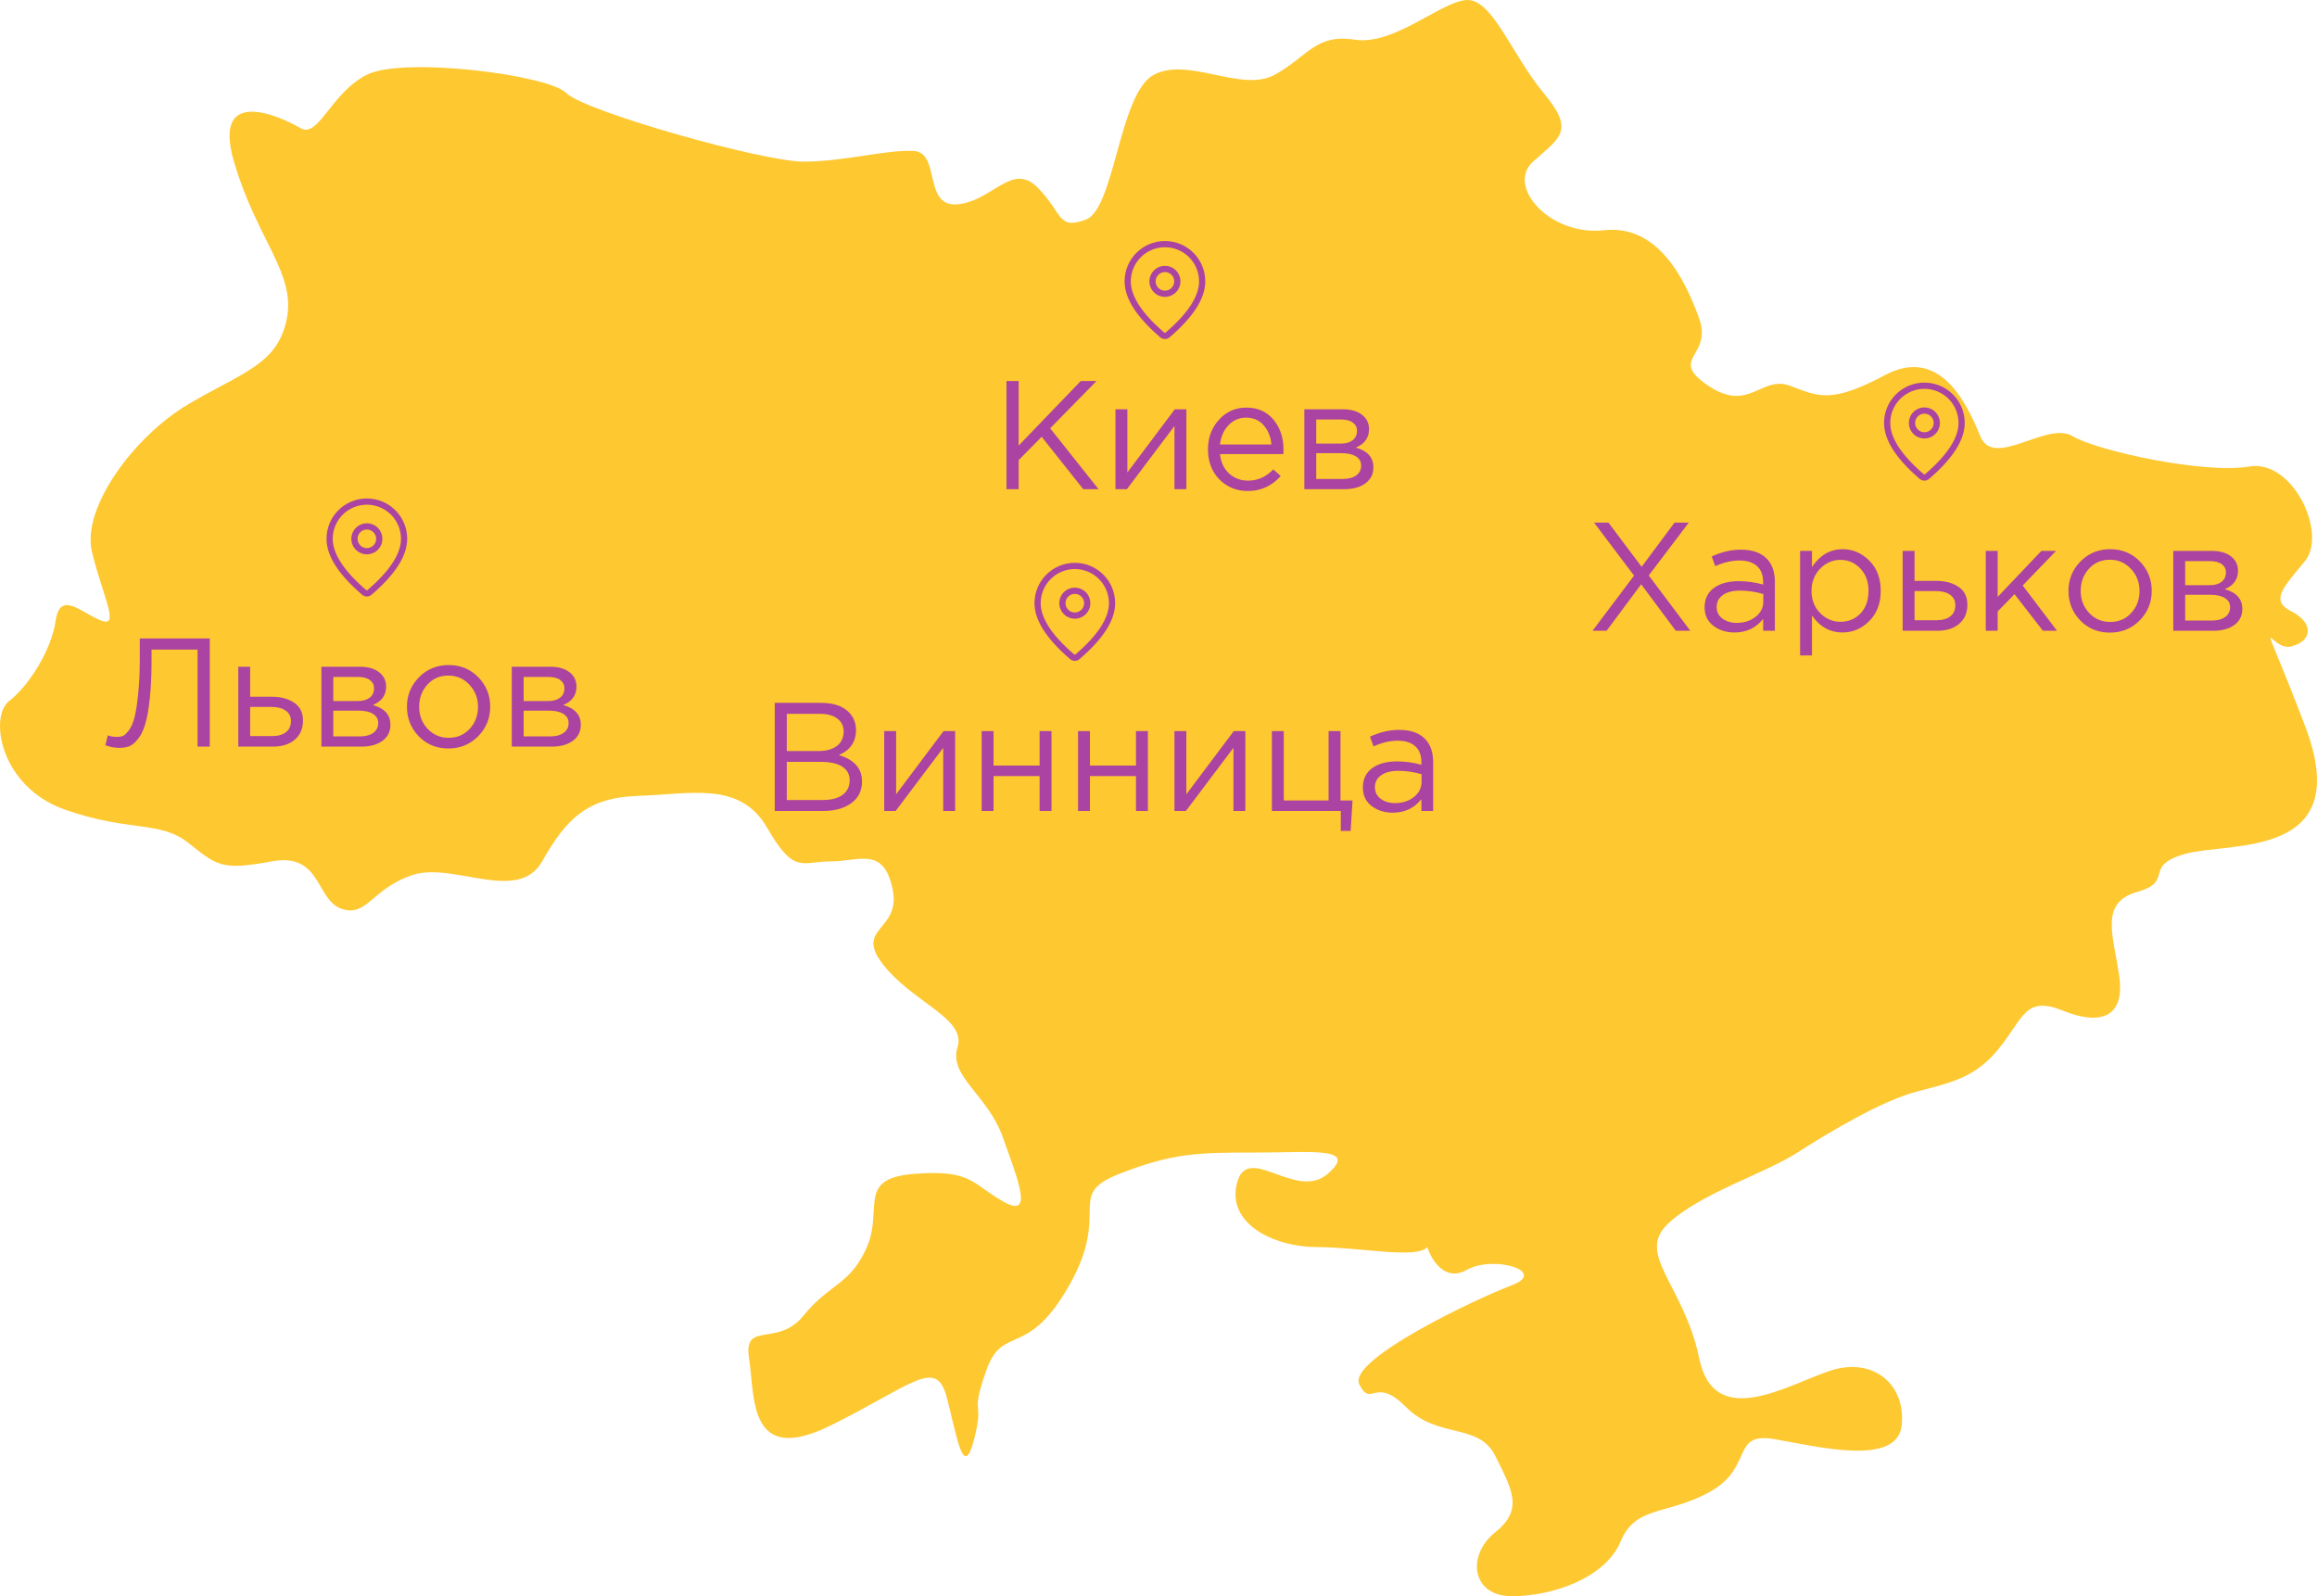 <svg width="180" height="124" viewBox="0 0 180 124" fill="none" xmlns="http://www.w3.org/2000/svg">
<path d="M113.934 98.656C112.244 99.603 111.196 97.866 110.883 96.879C110.062 97.827 105.602 96.879 102.316 96.879C99.031 96.879 95.275 95.103 96.097 91.905C96.918 88.707 100.673 93.326 103.138 91.195C105.602 89.063 101.847 89.537 97.505 89.537C93.163 89.537 91.168 89.537 86.943 91.195C82.719 92.853 86.356 94.037 83.071 99.84C79.785 105.643 77.907 102.801 76.616 106.472C75.325 110.144 76.499 108.604 75.677 111.802C74.856 114.999 74.386 111.802 73.565 108.604C72.744 105.406 70.983 107.538 64.529 110.736C58.075 113.933 58.661 108.485 58.192 105.525C57.722 102.564 60.422 104.696 62.417 102.209C64.412 99.722 66.055 99.84 67.345 96.879C68.636 93.918 66.524 91.55 70.983 91.195C75.443 90.839 75.443 91.905 77.907 93.326C80.371 94.748 79.081 91.668 77.907 88.352C76.734 85.036 73.682 83.615 74.386 81.365C75.091 79.115 70.983 77.93 68.636 74.969C66.289 72.009 70.044 72.364 69.34 69.048C68.636 65.732 66.759 66.916 64.529 66.916C62.299 66.916 61.712 67.982 59.6 64.311C57.488 60.639 53.615 61.705 49.625 61.824C45.635 61.942 43.992 63.6 42.115 66.916C40.237 70.232 35.191 66.916 32.022 67.982C28.854 69.048 28.502 71.298 26.507 70.588C24.512 69.877 24.981 66.206 21.109 66.916C17.236 67.627 16.884 67.271 14.654 65.495C12.425 63.718 10.078 64.666 5.031 62.889C-0.015 61.113 -0.836 55.665 0.689 54.481C2.215 53.297 3.975 50.572 4.327 48.204C4.679 45.835 6.322 47.612 7.848 48.204C9.373 48.796 7.965 46.309 7.144 42.874C6.322 39.44 10.43 33.874 14.654 31.387C18.879 28.9 21.578 28.307 22.282 24.755C22.986 21.202 19.935 18.596 18.175 12.556C16.415 6.516 21.93 9.122 23.338 9.951C24.747 10.78 25.685 7.227 28.502 5.805C31.318 4.384 42.584 5.805 43.992 7.227C45.401 8.648 59.248 12.556 62.417 12.556C65.585 12.556 68.871 11.609 70.983 11.727C73.096 11.845 71.687 16.109 74.386 15.872C77.086 15.635 78.611 12.556 80.606 14.569C82.601 16.583 82.132 17.886 84.362 17.056C86.591 16.227 86.943 7.227 89.642 5.805C92.341 4.384 96.449 7.227 99.031 5.805C101.612 4.384 102.199 2.608 105.25 3.082C108.301 3.555 111.939 0.121 113.934 0.002C115.929 -0.116 117.455 4.266 119.919 7.227C122.384 10.187 121.21 10.661 119.098 12.556C116.985 14.451 120.389 18.359 124.613 17.886C128.838 17.412 130.95 21.794 132.006 24.755C133.063 27.715 129.542 27.834 132.711 29.965C135.879 32.097 136.818 29.137 139.048 29.965C141.277 30.794 142.216 31.387 146.441 29.137C150.665 26.886 152.778 31.268 153.834 33.874C154.89 36.479 158.997 32.689 160.992 33.874C162.987 35.058 171.319 36.834 174.723 36.242C178.126 35.65 180.825 41.453 179.065 43.585C177.304 45.717 176.366 46.664 178.009 47.493C179.651 48.322 179.769 49.743 178.009 50.217C176.248 50.691 175.075 45.954 179.065 56.376C183.055 66.798 173.197 65.376 169.794 66.324C166.391 67.271 168.972 68.456 166.039 69.285C163.105 70.114 164.161 72.601 164.63 75.798C165.1 78.996 163.222 79.707 160.288 78.522C157.355 77.338 157.237 78.996 155.36 81.365C153.482 83.733 151.604 84.089 148.905 84.799C146.206 85.51 142.216 87.878 139.634 89.537C137.053 91.195 132.006 92.734 129.542 95.103C127.078 97.471 130.833 99.84 132.006 105.525C133.18 111.209 138.93 107.538 142.216 106.472C145.502 105.406 148.084 107.538 147.732 110.736C147.38 113.933 141.277 112.394 137.874 111.802C134.471 111.209 136.231 113.933 132.945 115.828C129.659 117.723 127.078 116.894 125.904 119.736C124.731 122.579 120.623 124 117.455 124C114.286 124 113.934 120.802 116.164 119.026C118.394 117.249 117.455 115.71 116.164 113.104C114.873 110.499 111.705 111.802 109.24 109.315C106.776 106.827 106.541 109.433 105.602 107.538C104.663 105.643 114.638 100.906 117.455 99.84C120.271 98.774 116.047 97.471 113.934 98.656Z" fill="#FEC830"/>
<path d="M78.188 38V29.6H79.136V34.616L83.96 29.6H85.184L81.584 33.272L85.34 38H84.152L80.924 33.932L79.136 35.744V38H78.188ZM86.657 38V31.796H87.581V36.704L91.265 31.796H92.165V38H91.241V33.092L87.545 38H86.657ZM96.939 38.144C96.067 38.144 95.331 37.844 94.731 37.244C94.139 36.636 93.843 35.856 93.843 34.904C93.843 34 94.127 33.236 94.695 32.612C95.263 31.98 95.971 31.664 96.819 31.664C97.707 31.664 98.411 31.976 98.931 32.6C99.451 33.224 99.711 34.008 99.711 34.952C99.711 35.072 99.707 35.18 99.699 35.276H94.779C94.843 35.908 95.079 36.412 95.487 36.788C95.903 37.156 96.395 37.34 96.963 37.34C97.707 37.34 98.359 37.048 98.919 36.464L99.495 36.98C98.799 37.756 97.947 38.144 96.939 38.144ZM94.779 34.532H98.775C98.719 33.932 98.519 33.436 98.175 33.044C97.839 32.644 97.379 32.444 96.795 32.444C96.267 32.444 95.815 32.64 95.439 33.032C95.063 33.424 94.843 33.924 94.779 34.532ZM101.329 38V31.796H104.329C104.945 31.796 105.437 31.936 105.805 32.216C106.173 32.496 106.357 32.872 106.357 33.344C106.357 34.008 106.013 34.484 105.325 34.772C106.237 35.02 106.693 35.532 106.693 36.308C106.693 36.828 106.489 37.24 106.081 37.544C105.673 37.848 105.125 38 104.437 38H101.329ZM102.253 37.208H104.317C104.757 37.208 105.105 37.116 105.361 36.932C105.617 36.748 105.745 36.492 105.745 36.164C105.745 35.86 105.609 35.624 105.337 35.456C105.073 35.288 104.693 35.204 104.197 35.204H102.253V37.208ZM102.253 34.46H104.161C104.545 34.46 104.849 34.376 105.073 34.208C105.305 34.032 105.421 33.784 105.421 33.464C105.421 33.2 105.313 32.988 105.097 32.828C104.881 32.668 104.577 32.588 104.185 32.588H102.253V34.46Z" fill="#AA43A2"/>
<path d="M90.5 18.723C92.231 18.723 93.634 20.126 93.634 21.857C93.634 23.181 92.703 24.625 90.866 26.202C90.764 26.29 90.634 26.338 90.499 26.338C90.365 26.338 90.234 26.29 90.132 26.202L90.011 26.096C88.255 24.56 87.366 23.152 87.366 21.857C87.366 20.126 88.769 18.723 90.5 18.723ZM90.5 19.205C89.797 19.205 89.122 19.485 88.625 19.982C88.127 20.479 87.848 21.154 87.848 21.857C87.848 22.983 88.667 24.28 90.328 25.733L90.448 25.836C90.462 25.849 90.481 25.856 90.5 25.856C90.519 25.856 90.538 25.849 90.552 25.836C92.293 24.341 93.152 23.009 93.152 21.857C93.152 21.509 93.083 21.164 92.95 20.842C92.817 20.521 92.621 20.228 92.375 19.982C92.129 19.736 91.836 19.541 91.515 19.407C91.193 19.274 90.848 19.205 90.5 19.205V19.205ZM90.5 20.652C90.82 20.652 91.126 20.779 91.352 21.005C91.578 21.231 91.705 21.538 91.705 21.857C91.705 22.177 91.578 22.483 91.352 22.709C91.126 22.936 90.82 23.062 90.5 23.062C90.18 23.062 89.874 22.936 89.648 22.709C89.421 22.483 89.294 22.177 89.294 21.857C89.294 21.538 89.421 21.231 89.648 21.005C89.874 20.779 90.18 20.652 90.5 20.652V20.652ZM90.5 21.134C90.308 21.134 90.124 21.21 89.989 21.346C89.853 21.481 89.777 21.665 89.777 21.857C89.777 22.049 89.853 22.233 89.989 22.369C90.124 22.504 90.308 22.58 90.5 22.58C90.692 22.58 90.876 22.504 91.011 22.369C91.147 22.233 91.223 22.049 91.223 21.857C91.223 21.665 91.147 21.481 91.011 21.346C90.876 21.21 90.692 21.134 90.5 21.134V21.134Z" fill="#AA43A2"/>
<path d="M60.188 63V54.6H63.764C64.748 54.6 65.48 54.848 65.96 55.344C66.32 55.72 66.5 56.176 66.5 56.712C66.5 57.624 66.056 58.272 65.168 58.656C66.368 59.016 66.968 59.7 66.968 60.708C66.968 61.42 66.692 61.98 66.14 62.388C65.588 62.796 64.848 63 63.92 63H60.188ZM61.124 62.148H63.944C64.584 62.148 65.088 62.016 65.456 61.752C65.824 61.48 66.008 61.104 66.008 60.624C66.008 60.16 65.816 59.804 65.432 59.556C65.056 59.308 64.504 59.184 63.776 59.184H61.124V62.148ZM61.124 58.344H63.608C64.192 58.344 64.66 58.212 65.012 57.948C65.364 57.684 65.54 57.308 65.54 56.82C65.54 56.396 65.376 56.064 65.048 55.824C64.728 55.576 64.272 55.452 63.68 55.452H61.124V58.344ZM68.692 63V56.796H69.616V61.704L73.3 56.796H74.2V63H73.276V58.092L69.58 63H68.692ZM76.263 63V56.796H77.186V59.472H80.763V56.796H81.686V63H80.763V60.288H77.186V63H76.263ZM83.751 63V56.796H84.675V59.472H88.251V56.796H89.175V63H88.251V60.288H84.675V63H83.751ZM91.239 63V56.796H92.163V61.704L95.847 56.796H96.747V63H95.823V58.092L92.127 63H91.239ZM104.161 64.548V63H98.809V56.796H99.733V62.184H103.213V56.796H104.137V62.184H105.073L104.929 64.548H104.161ZM108.193 63.132C107.561 63.132 107.017 62.96 106.561 62.616C106.105 62.272 105.877 61.792 105.877 61.176C105.877 60.528 106.117 60.028 106.597 59.676C107.077 59.324 107.721 59.148 108.529 59.148C109.169 59.148 109.801 59.236 110.425 59.412V59.22C110.425 58.676 110.265 58.26 109.945 57.972C109.625 57.684 109.173 57.54 108.589 57.54C107.981 57.54 107.353 57.688 106.705 57.984L106.429 57.228C107.197 56.876 107.949 56.7 108.685 56.7C109.565 56.7 110.233 56.928 110.689 57.384C111.121 57.816 111.337 58.424 111.337 59.208V63H110.425V62.076C109.873 62.78 109.129 63.132 108.193 63.132ZM108.373 62.388C108.949 62.388 109.437 62.232 109.837 61.92C110.237 61.608 110.437 61.208 110.437 60.72V60.144C109.829 59.968 109.225 59.88 108.625 59.88C108.057 59.88 107.613 59.996 107.293 60.228C106.973 60.452 106.812 60.76 106.812 61.152C106.812 61.528 106.961 61.828 107.257 62.052C107.561 62.276 107.933 62.388 108.373 62.388Z" fill="#AA43A2"/>
<path d="M83.5 43.723C85.231 43.723 86.634 45.126 86.634 46.857C86.634 48.181 85.703 49.625 83.866 51.202C83.764 51.29 83.634 51.338 83.499 51.338C83.365 51.338 83.234 51.289 83.132 51.202L83.011 51.096C81.255 49.56 80.366 48.152 80.366 46.857C80.366 45.126 81.769 43.723 83.5 43.723ZM83.5 44.205C82.797 44.205 82.122 44.485 81.625 44.982C81.127 45.479 80.848 46.154 80.848 46.857C80.848 47.983 81.667 49.28 83.328 50.733L83.448 50.836C83.462 50.849 83.481 50.856 83.5 50.856C83.519 50.856 83.538 50.849 83.552 50.836C85.293 49.341 86.152 48.01 86.152 46.857C86.152 46.509 86.083 46.164 85.95 45.842C85.817 45.521 85.621 45.228 85.375 44.982C85.129 44.736 84.836 44.541 84.515 44.407C84.193 44.274 83.848 44.205 83.5 44.205V44.205ZM83.5 45.652C83.82 45.652 84.126 45.779 84.352 46.005C84.578 46.231 84.705 46.538 84.705 46.857C84.705 47.177 84.578 47.483 84.352 47.709C84.126 47.935 83.82 48.062 83.5 48.062C83.18 48.062 82.874 47.935 82.648 47.709C82.421 47.483 82.294 47.177 82.294 46.857C82.294 46.538 82.421 46.231 82.648 46.005C82.874 45.779 83.18 45.652 83.5 45.652V45.652ZM83.5 46.134C83.308 46.134 83.124 46.21 82.989 46.346C82.853 46.481 82.777 46.665 82.777 46.857C82.777 47.049 82.853 47.233 82.989 47.368C83.124 47.504 83.308 47.58 83.5 47.58C83.692 47.58 83.876 47.504 84.011 47.368C84.147 47.233 84.223 47.049 84.223 46.857C84.223 46.665 84.147 46.481 84.011 46.346C83.876 46.21 83.692 46.134 83.5 46.134V46.134Z" fill="#AA43A2"/>
<path d="M9.276 58.096C8.9 58.096 8.536 58.028 8.184 57.892L8.376 57.124C8.552 57.204 8.8 57.244 9.12 57.244C9.28 57.244 9.424 57.22 9.552 57.172C9.68 57.116 9.832 56.972 10.008 56.74C10.184 56.5 10.328 56.176 10.44 55.768C10.552 55.352 10.648 54.748 10.728 53.956C10.816 53.156 10.86 52.212 10.86 51.124V49.6H16.296V58H15.348V50.464H11.772V51.376C11.772 52.512 11.724 53.496 11.628 54.328C11.54 55.16 11.42 55.816 11.268 56.296C11.124 56.768 10.936 57.144 10.704 57.424C10.48 57.704 10.256 57.888 10.032 57.976C9.816 58.056 9.564 58.096 9.276 58.096ZM18.511 58V51.796H19.434V54.124H21.09C21.811 54.124 22.398 54.28 22.855 54.592C23.311 54.896 23.538 55.36 23.538 55.984C23.538 56.6 23.326 57.092 22.902 57.46C22.479 57.82 21.91 58 21.198 58H18.511ZM19.434 57.184H21.114C21.587 57.184 21.951 57.084 22.206 56.884C22.471 56.684 22.602 56.392 22.602 56.008C22.602 55.656 22.466 55.388 22.195 55.204C21.93 55.012 21.558 54.916 21.078 54.916H19.434V57.184ZM24.968 58V51.796H27.968C28.584 51.796 29.076 51.936 29.444 52.216C29.811 52.496 29.995 52.872 29.995 53.344C29.995 54.008 29.651 54.484 28.963 54.772C29.875 55.02 30.331 55.532 30.331 56.308C30.331 56.828 30.128 57.24 29.72 57.544C29.311 57.848 28.764 58 28.076 58H24.968ZM25.892 57.208H27.956C28.395 57.208 28.744 57.116 29 56.932C29.256 56.748 29.384 56.492 29.384 56.164C29.384 55.86 29.247 55.624 28.976 55.456C28.712 55.288 28.331 55.204 27.835 55.204H25.892V57.208ZM25.892 54.46H27.799C28.183 54.46 28.488 54.376 28.712 54.208C28.944 54.032 29.059 53.784 29.059 53.464C29.059 53.2 28.951 52.988 28.735 52.828C28.52 52.668 28.215 52.588 27.823 52.588H25.892V54.46ZM37.147 57.196C36.523 57.828 35.751 58.144 34.831 58.144C33.911 58.144 33.143 57.828 32.527 57.196C31.919 56.564 31.615 55.8 31.615 54.904C31.615 54.016 31.923 53.256 32.539 52.624C33.163 51.984 33.935 51.664 34.855 51.664C35.775 51.664 36.543 51.98 37.159 52.612C37.775 53.244 38.083 54.008 38.083 54.904C38.083 55.792 37.771 56.556 37.147 57.196ZM34.855 57.316C35.519 57.316 36.063 57.084 36.487 56.62C36.919 56.156 37.135 55.584 37.135 54.904C37.135 54.232 36.911 53.66 36.463 53.188C36.023 52.716 35.479 52.48 34.831 52.48C34.167 52.48 33.623 52.716 33.199 53.188C32.775 53.652 32.563 54.224 32.563 54.904C32.563 55.576 32.783 56.148 33.223 56.62C33.663 57.084 34.207 57.316 34.855 57.316ZM39.757 58V51.796H42.757C43.373 51.796 43.865 51.936 44.233 52.216C44.601 52.496 44.785 52.872 44.785 53.344C44.785 54.008 44.441 54.484 43.753 54.772C44.665 55.02 45.121 55.532 45.121 56.308C45.121 56.828 44.917 57.24 44.509 57.544C44.101 57.848 43.553 58 42.865 58H39.757ZM40.681 57.208H42.745C43.185 57.208 43.533 57.116 43.789 56.932C44.045 56.748 44.173 56.492 44.173 56.164C44.173 55.86 44.037 55.624 43.765 55.456C43.501 55.288 43.121 55.204 42.625 55.204H40.681V57.208ZM40.681 54.46H42.589C42.973 54.46 43.277 54.376 43.501 54.208C43.733 54.032 43.849 53.784 43.849 53.464C43.849 53.2 43.741 52.988 43.525 52.828C43.309 52.668 43.005 52.588 42.613 52.588H40.681V54.46Z" fill="#AA43A2"/>
<path d="M28.5 38.723C30.231 38.723 31.634 40.126 31.634 41.857C31.634 43.181 30.703 44.625 28.866 46.202C28.764 46.29 28.634 46.338 28.499 46.338C28.365 46.338 28.235 46.289 28.133 46.202L28.011 46.096C26.255 44.56 25.366 43.152 25.366 41.857C25.366 40.126 26.769 38.723 28.5 38.723ZM28.5 39.205C27.797 39.205 27.122 39.485 26.625 39.982C26.128 40.479 25.848 41.154 25.848 41.857C25.848 42.983 26.667 44.28 28.328 45.733L28.448 45.836C28.462 45.849 28.481 45.856 28.5 45.856C28.519 45.856 28.538 45.849 28.552 45.836C30.293 44.341 31.152 43.01 31.152 41.857C31.152 41.509 31.083 41.164 30.95 40.842C30.817 40.521 30.621 40.228 30.375 39.982C30.129 39.736 29.836 39.541 29.515 39.407C29.193 39.274 28.848 39.205 28.5 39.205V39.205ZM28.5 40.652C28.82 40.652 29.126 40.779 29.352 41.005C29.578 41.231 29.705 41.538 29.705 41.857C29.705 42.177 29.578 42.483 29.352 42.709C29.126 42.935 28.82 43.062 28.5 43.062C28.18 43.062 27.874 42.935 27.648 42.709C27.422 42.483 27.294 42.177 27.294 41.857C27.294 41.538 27.422 41.231 27.648 41.005C27.874 40.779 28.18 40.652 28.5 40.652V40.652ZM28.5 41.134C28.308 41.134 28.124 41.21 27.988 41.346C27.853 41.481 27.777 41.665 27.777 41.857C27.777 42.049 27.853 42.233 27.988 42.368C28.124 42.504 28.308 42.58 28.5 42.58C28.692 42.58 28.876 42.504 29.011 42.368C29.147 42.233 29.223 42.049 29.223 41.857C29.223 41.665 29.147 41.481 29.011 41.346C28.876 41.21 28.692 41.134 28.5 41.134V41.134Z" fill="#AA43A2"/>
<path d="M123.718 49L126.946 44.716L123.838 40.6H124.954L127.534 44.032L130.09 40.6H131.194L128.086 44.704L131.314 49H130.186L127.498 45.388L124.81 49H123.718ZM134.741 49.132C134.109 49.132 133.565 48.96 133.109 48.616C132.653 48.272 132.425 47.792 132.425 47.176C132.425 46.528 132.665 46.028 133.145 45.676C133.625 45.324 134.269 45.148 135.077 45.148C135.717 45.148 136.349 45.236 136.973 45.412V45.22C136.973 44.676 136.813 44.26 136.493 43.972C136.173 43.684 135.721 43.54 135.137 43.54C134.529 43.54 133.901 43.688 133.253 43.984L132.977 43.228C133.745 42.876 134.497 42.7 135.233 42.7C136.113 42.7 136.781 42.928 137.237 43.384C137.669 43.816 137.885 44.424 137.885 45.208V49H136.973V48.076C136.421 48.78 135.677 49.132 134.741 49.132ZM134.921 48.388C135.497 48.388 135.985 48.232 136.385 47.92C136.785 47.608 136.985 47.208 136.985 46.72V46.144C136.377 45.968 135.773 45.88 135.173 45.88C134.605 45.88 134.161 45.996 133.841 46.228C133.521 46.452 133.361 46.76 133.361 47.152C133.361 47.528 133.509 47.828 133.805 48.052C134.109 48.276 134.481 48.388 134.921 48.388ZM139.843 50.92V42.796H140.767V44.044C141.391 43.124 142.183 42.664 143.143 42.664C143.935 42.664 144.627 42.96 145.219 43.552C145.811 44.136 146.107 44.92 146.107 45.904C146.107 46.872 145.811 47.652 145.219 48.244C144.627 48.836 143.935 49.132 143.143 49.132C142.167 49.132 141.375 48.692 140.767 47.812V50.92H139.843ZM142.975 48.304C143.599 48.304 144.119 48.088 144.535 47.656C144.951 47.216 145.159 46.628 145.159 45.892C145.159 45.18 144.947 44.604 144.523 44.164C144.099 43.716 143.583 43.492 142.975 43.492C142.375 43.492 141.851 43.72 141.403 44.176C140.955 44.632 140.731 45.208 140.731 45.904C140.731 46.6 140.955 47.176 141.403 47.632C141.851 48.08 142.375 48.304 142.975 48.304ZM147.811 49V42.796H148.735V45.124H150.391C151.111 45.124 151.699 45.28 152.155 45.592C152.611 45.896 152.839 46.36 152.839 46.984C152.839 47.6 152.627 48.092 152.203 48.46C151.779 48.82 151.211 49 150.499 49H147.811ZM148.735 48.184H150.415C150.887 48.184 151.251 48.084 151.507 47.884C151.771 47.684 151.903 47.392 151.903 47.008C151.903 46.656 151.767 46.388 151.495 46.204C151.231 46.012 150.859 45.916 150.379 45.916H148.735V48.184ZM154.268 49V42.796H155.192V46.372L158.588 42.796H159.728L157.136 45.484L159.8 49H158.708L156.5 46.156L155.192 47.5V49H154.268ZM166.225 48.196C165.601 48.828 164.829 49.144 163.909 49.144C162.989 49.144 162.221 48.828 161.605 48.196C160.997 47.564 160.693 46.8 160.693 45.904C160.693 45.016 161.001 44.256 161.617 43.624C162.241 42.984 163.013 42.664 163.933 42.664C164.853 42.664 165.621 42.98 166.237 43.612C166.853 44.244 167.161 45.008 167.161 45.904C167.161 46.792 166.849 47.556 166.225 48.196ZM163.933 48.316C164.597 48.316 165.141 48.084 165.565 47.62C165.997 47.156 166.213 46.584 166.213 45.904C166.213 45.232 165.989 44.66 165.541 44.188C165.101 43.716 164.557 43.48 163.909 43.48C163.245 43.48 162.701 43.716 162.277 44.188C161.853 44.652 161.641 45.224 161.641 45.904C161.641 46.576 161.861 47.148 162.301 47.62C162.741 48.084 163.285 48.316 163.933 48.316ZM168.835 49V42.796H171.835C172.451 42.796 172.943 42.936 173.311 43.216C173.679 43.496 173.863 43.872 173.863 44.344C173.863 45.008 173.519 45.484 172.831 45.772C173.743 46.02 174.199 46.532 174.199 47.308C174.199 47.828 173.995 48.24 173.587 48.544C173.179 48.848 172.631 49 171.943 49H168.835ZM169.759 48.208H171.823C172.263 48.208 172.611 48.116 172.867 47.932C173.123 47.748 173.251 47.492 173.251 47.164C173.251 46.86 173.115 46.624 172.843 46.456C172.579 46.288 172.199 46.204 171.703 46.204H169.759V48.208ZM169.759 45.46H171.667C172.051 45.46 172.355 45.376 172.579 45.208C172.811 45.032 172.927 44.784 172.927 44.464C172.927 44.2 172.819 43.988 172.603 43.828C172.387 43.668 172.083 43.588 171.691 43.588H169.759V45.46Z" fill="#AA43A2"/>
<path d="M149.5 29.723C151.231 29.723 152.634 31.126 152.634 32.857C152.634 34.181 151.703 35.625 149.866 37.202C149.764 37.29 149.634 37.338 149.499 37.338C149.365 37.338 149.234 37.289 149.133 37.202L149.011 37.096C147.255 35.56 146.366 34.152 146.366 32.857C146.366 31.126 147.769 29.723 149.5 29.723ZM149.5 30.205C148.797 30.205 148.122 30.485 147.625 30.982C147.127 31.479 146.848 32.154 146.848 32.857C146.848 33.983 147.667 35.28 149.328 36.733L149.448 36.836C149.462 36.849 149.481 36.856 149.5 36.856C149.519 36.856 149.538 36.849 149.552 36.836C151.293 35.341 152.152 34.01 152.152 32.857C152.152 32.509 152.083 32.164 151.95 31.842C151.817 31.521 151.621 31.228 151.375 30.982C151.129 30.736 150.836 30.541 150.515 30.407C150.193 30.274 149.848 30.205 149.5 30.205V30.205ZM149.5 31.652C149.82 31.652 150.126 31.779 150.352 32.005C150.578 32.231 150.705 32.538 150.705 32.857C150.705 33.177 150.578 33.483 150.352 33.709C150.126 33.935 149.82 34.062 149.5 34.062C149.18 34.062 148.874 33.935 148.648 33.709C148.422 33.483 148.295 33.177 148.295 32.857C148.295 32.538 148.422 32.231 148.648 32.005C148.874 31.779 149.18 31.652 149.5 31.652V31.652ZM149.5 32.134C149.308 32.134 149.124 32.21 148.989 32.346C148.853 32.481 148.777 32.665 148.777 32.857C148.777 33.049 148.853 33.233 148.989 33.368C149.124 33.504 149.308 33.58 149.5 33.58C149.692 33.58 149.876 33.504 150.011 33.368C150.147 33.233 150.223 33.049 150.223 32.857C150.223 32.665 150.147 32.481 150.011 32.346C149.876 32.21 149.692 32.134 149.5 32.134V32.134Z" fill="#AA43A2"/>
</svg>
